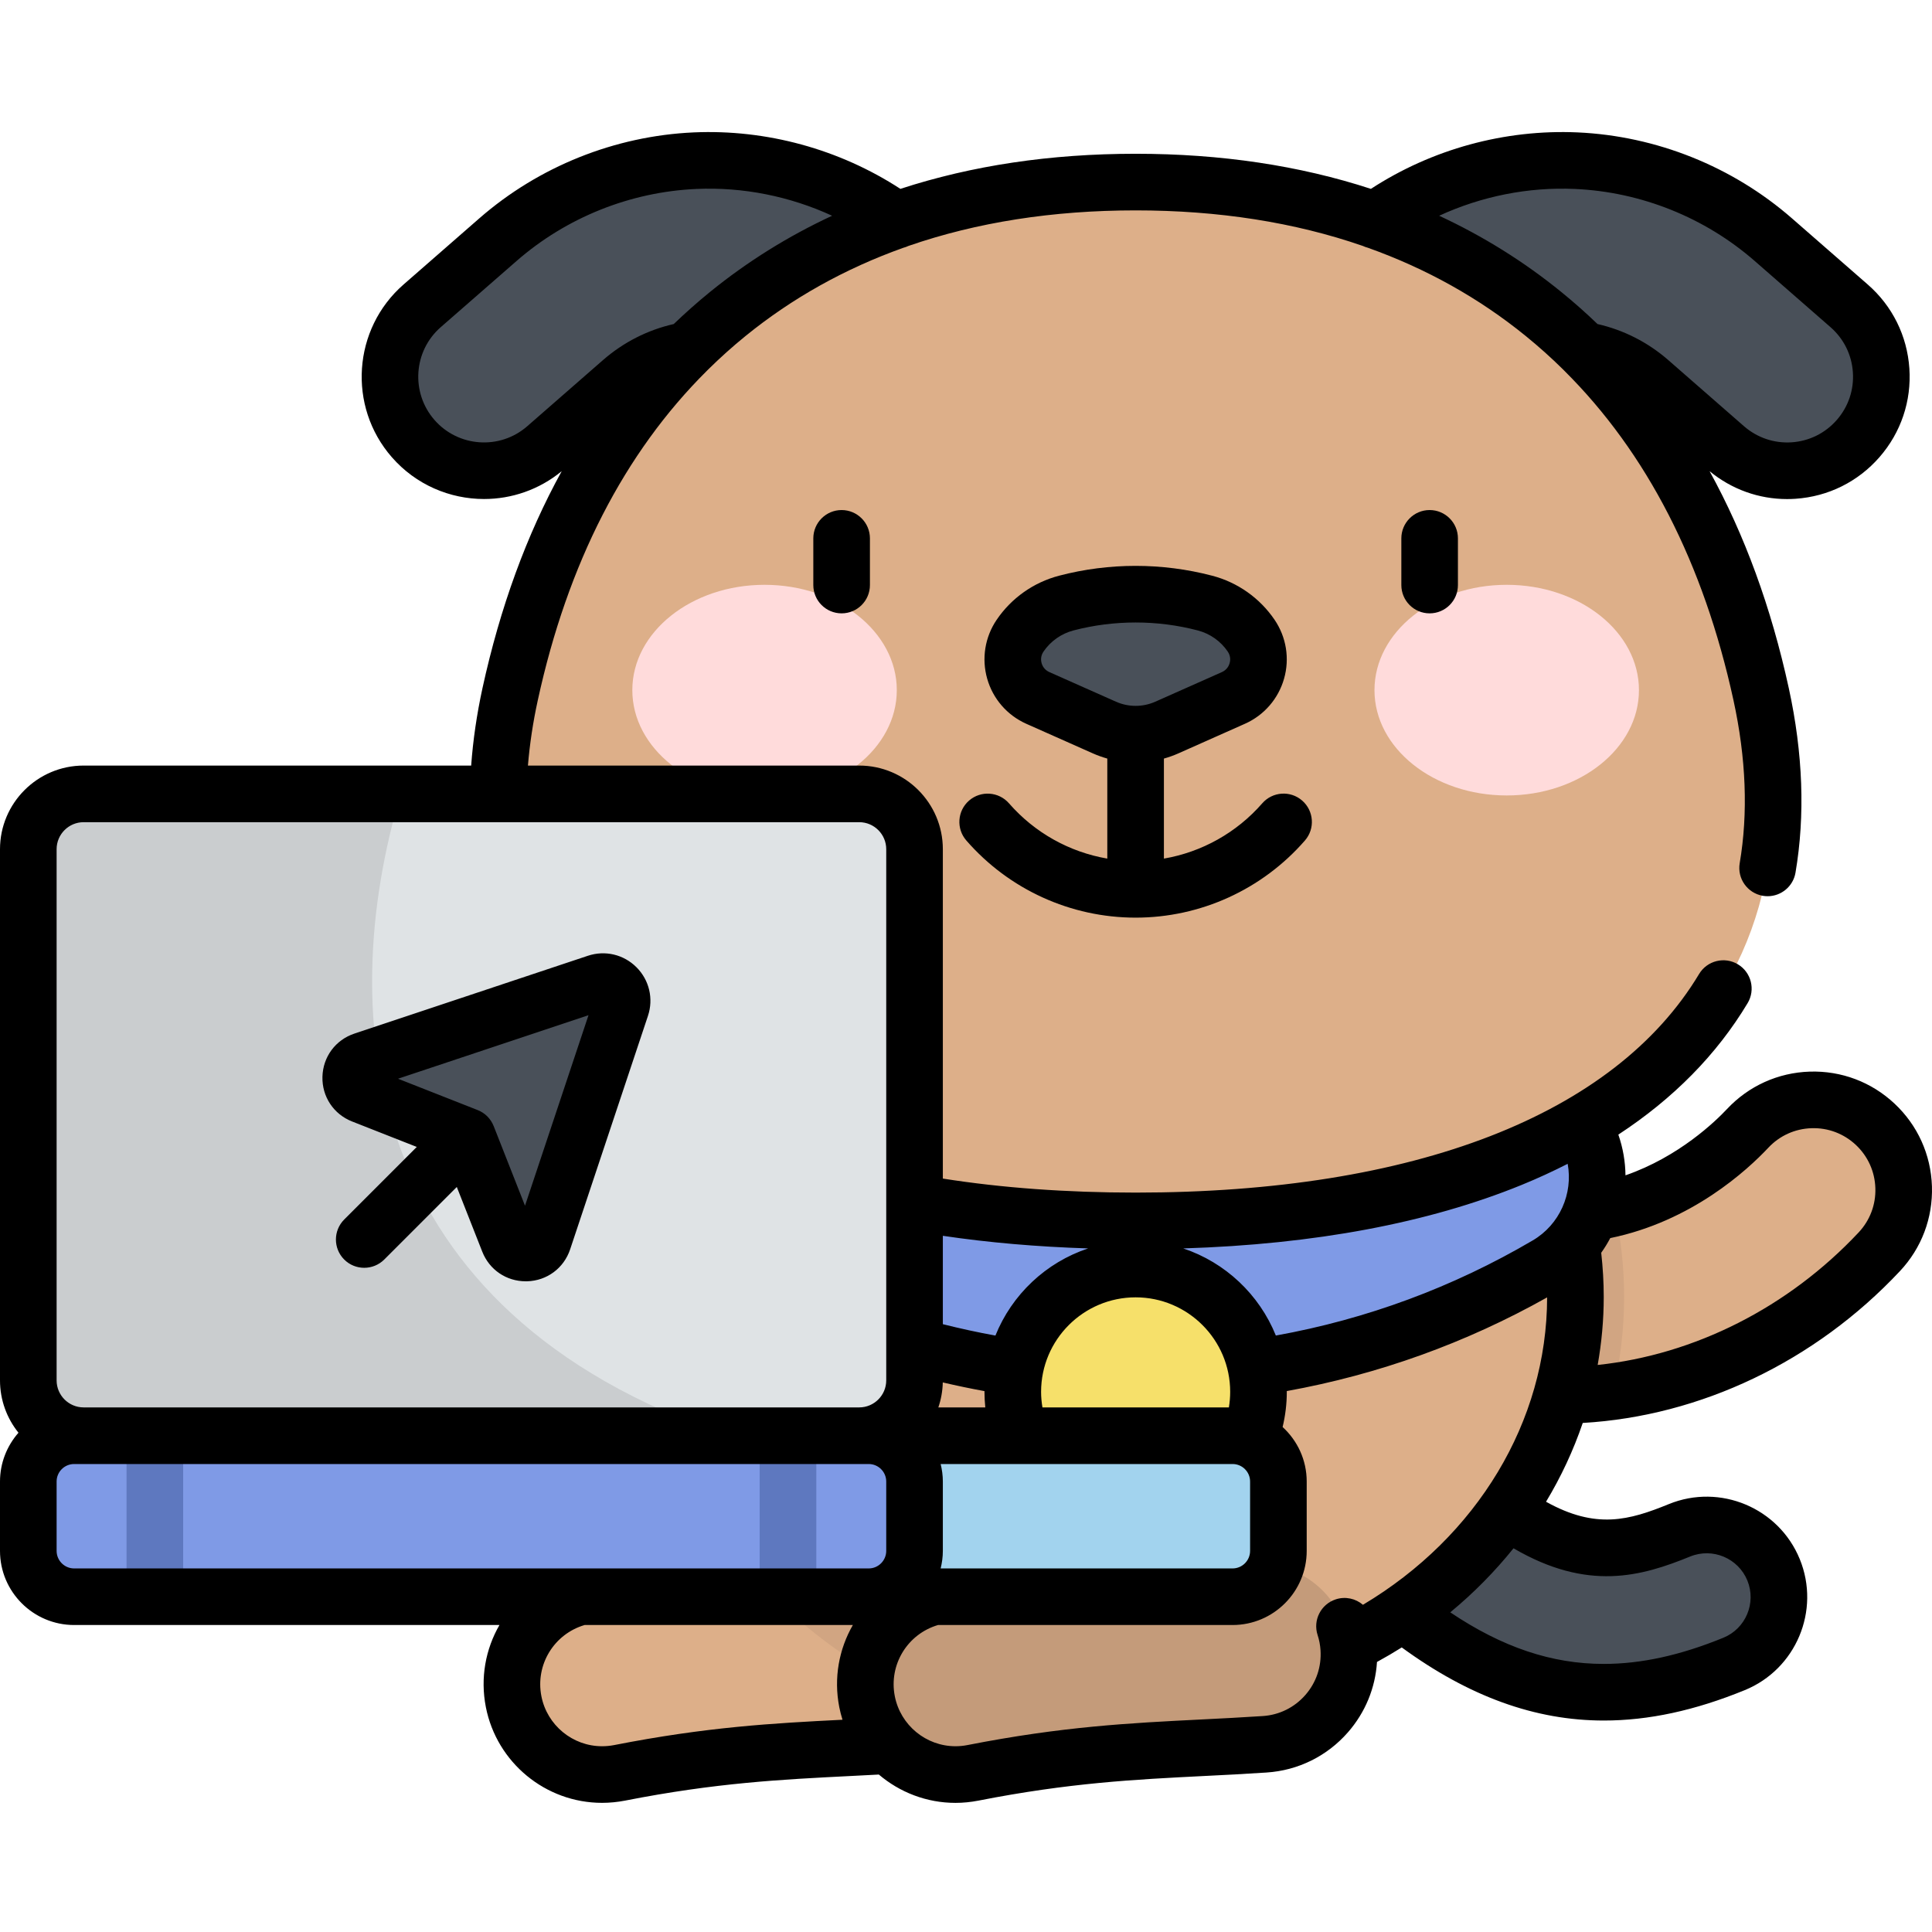 <svg width="66" height="66" viewBox="0 0 66 66" fill="none" xmlns="http://www.w3.org/2000/svg">
<g clip-path="url(#clip0_1591_25726)">
<path d="M20.567 60.621C19.123 60.621 17.835 59.602 17.546 58.133C17.218 56.462 18.306 54.843 19.976 54.515C23.584 53.806 26.186 53.675 28.702 53.55C29.394 53.515 30.048 53.482 30.723 53.437C32.422 53.323 33.889 54.61 34.002 56.308C34.115 58.006 32.829 59.475 31.131 59.587C30.407 59.635 29.697 59.671 29.011 59.705C26.607 59.826 24.337 59.94 21.164 60.563C20.964 60.603 20.764 60.621 20.567 60.621Z" fill="#DDAF89"/>
<path d="M54.787 57.809C51.551 57.809 48.55 56.113 45.163 52.531C44.227 51.542 44.27 49.981 45.26 49.046C46.249 48.11 47.81 48.154 48.745 49.143C52.953 53.593 55.058 53.224 57.373 52.278C58.634 51.763 60.073 52.368 60.588 53.629C61.103 54.889 60.498 56.328 59.237 56.843C57.674 57.482 56.208 57.809 54.787 57.809Z" fill="#495059"/>
<path d="M26.118 47.529C21.282 47.529 16.688 44.988 13.829 40.732C12.88 39.319 13.257 37.404 14.67 36.455C16.083 35.506 17.997 35.882 18.946 37.295C19.588 38.249 22 41.365 26.118 41.365C27.82 41.365 29.2 42.745 29.2 44.447C29.2 46.149 27.82 47.529 26.118 47.529Z" fill="#DDAF89"/>
<path d="M53.214 47.67C52.467 47.67 51.719 47.61 50.974 47.488C49.294 47.214 48.156 45.629 48.43 43.95C48.705 42.27 50.289 41.131 51.969 41.406C56.033 42.07 58.917 39.385 59.704 38.546C60.868 37.305 62.819 37.243 64.06 38.407C65.302 39.572 65.364 41.522 64.199 42.764C61.237 45.919 57.254 47.67 53.214 47.67Z" fill="#DDAF89"/>
<path d="M30.723 53.437C30.048 53.482 29.394 53.515 28.701 53.55C27.728 53.598 26.74 53.648 25.688 53.732C27.604 55.952 30.18 57.675 33.143 58.653C33.727 58.049 34.062 57.211 34.002 56.308C33.889 54.61 32.422 53.323 30.723 53.437Z" fill="#D1A582"/>
<path d="M55.15 41.273C54.201 41.51 53.134 41.596 51.969 41.406C50.29 41.131 48.705 42.27 48.43 43.95C48.155 45.629 49.294 47.214 50.974 47.488C51.719 47.61 52.467 47.67 53.214 47.67C53.846 47.67 54.476 47.627 55.102 47.543C55.35 46.498 55.482 45.415 55.482 44.304C55.482 43.267 55.367 42.253 55.15 41.273Z" fill="#D1A582"/>
<path d="M53.819 44.304C53.819 36.8 47.093 30.718 38.795 30.718C30.497 30.718 23.77 36.8 23.77 44.304C23.77 51.808 30.497 57.891 38.795 57.891C47.093 57.891 53.819 51.808 53.819 44.304Z" fill="#DDAF89"/>
<path d="M32.641 60.621C31.197 60.621 29.909 59.602 29.62 58.133C29.292 56.462 30.38 54.843 32.05 54.515C35.658 53.806 38.259 53.676 40.775 53.55C41.467 53.515 42.121 53.482 42.796 53.437C44.495 53.323 45.963 54.609 46.076 56.308C46.188 58.006 44.903 59.475 43.205 59.587C42.48 59.635 41.77 59.671 41.084 59.705C38.681 59.826 36.41 59.94 33.238 60.563C33.038 60.603 32.838 60.621 32.641 60.621Z" fill="#C49B7A"/>
<path d="M52.364 35.581C48.682 38.636 43.953 40.473 38.795 40.473C33.637 40.473 28.908 38.636 25.226 35.581C24.443 36.595 23.79 37.698 23.295 38.873C22.621 40.474 23.243 42.33 24.741 43.209C28.865 45.63 33.667 47.019 38.795 47.019C43.922 47.019 48.725 45.63 52.849 43.209C54.347 42.33 54.969 40.474 54.295 38.873C53.8 37.698 53.147 36.595 52.364 35.581Z" fill="#7F9AE6"/>
<path d="M31.952 39.347C29.473 38.505 27.199 37.218 25.226 35.581C24.442 36.595 23.79 37.698 23.295 38.873C22.621 40.474 23.242 42.33 24.741 43.209C26.885 44.468 29.214 45.444 31.676 46.095C30.773 44.283 31.028 41.562 31.952 39.347Z" fill="#5E78BF"/>
<path d="M32.752 16.26C32.098 16.26 31.437 16.061 30.866 15.646L26.913 12.775C25.182 11.518 22.847 11.622 21.235 13.029L18.646 15.289C17.31 16.456 15.28 16.319 14.113 14.982C12.946 13.645 13.083 11.615 14.42 10.448L17.009 8.188C18.876 6.559 21.267 5.6 23.742 5.489C26.218 5.379 28.685 6.12 30.69 7.576L34.644 10.447C36.079 11.49 36.397 13.499 35.355 14.935C34.726 15.801 33.746 16.26 32.752 16.26Z" fill="#495059"/>
<path d="M44.837 16.26C43.843 16.26 42.864 15.801 42.235 14.935C41.192 13.499 41.51 11.49 42.946 10.447L46.9 7.575C48.905 6.119 51.373 5.379 53.847 5.489C56.323 5.6 58.714 6.559 60.581 8.188L63.169 10.448C64.506 11.615 64.643 13.645 63.476 14.982C62.309 16.319 60.279 16.456 58.943 15.289L56.354 13.029C54.742 11.622 52.407 11.517 50.676 12.775L46.723 15.646C46.152 16.061 45.492 16.26 44.837 16.26Z" fill="#495059"/>
<path d="M38.795 41.708C55.106 41.708 62.457 34.237 60.163 23.715C57.697 12.409 49.931 6.22 38.795 6.22C27.658 6.22 19.892 12.409 17.427 23.715C15.133 34.237 22.484 41.708 38.795 41.708Z" fill="#DDAF89"/>
<path d="M42.992 47.548C42.992 49.866 41.112 51.745 38.795 51.745C36.477 51.745 34.598 49.866 34.598 47.548C34.598 45.23 36.477 43.352 38.795 43.352C41.112 43.352 42.992 45.23 42.992 47.548Z" fill="#F6E06A"/>
<path d="M30.636 23.576C30.636 21.589 28.613 19.978 26.118 19.978C23.623 19.978 21.601 21.589 21.601 23.576C21.601 25.563 23.623 27.174 26.118 27.174C28.613 27.174 30.636 25.563 30.636 23.576Z" fill="#FFDBDB"/>
<path d="M55.989 23.576C55.989 21.589 53.966 19.978 51.471 19.978C48.976 19.978 46.954 21.589 46.954 23.576C46.954 25.563 48.976 27.174 51.471 27.174C53.966 27.174 55.989 25.563 55.989 23.576Z" fill="#FFDBDB"/>
<path d="M41.164 20.602C39.611 20.195 37.979 20.195 36.425 20.602C35.782 20.77 35.221 21.166 34.848 21.716C34.343 22.459 34.633 23.477 35.454 23.842L37.73 24.854C38.408 25.156 39.182 25.156 39.86 24.854L42.136 23.842C42.956 23.477 43.247 22.459 42.742 21.716C42.368 21.166 41.807 20.77 41.164 20.602Z" fill="#495059"/>
<path d="M2.533 54.546H42.106C42.971 54.546 43.672 53.846 43.672 52.981V50.611C43.672 49.747 42.971 49.046 42.106 49.046H2.533C1.668 49.046 0.967 49.747 0.967 50.611V52.981C0.967 53.846 1.668 54.546 2.533 54.546Z" fill="#A2D3EE"/>
<path d="M2.857 27.12H29.352C30.396 27.12 31.242 27.966 31.242 29.01V47.156C31.242 48.199 30.396 49.046 29.352 49.046H2.857C1.813 49.046 0.967 48.199 0.967 47.156V29.01C0.967 27.966 1.813 27.12 2.857 27.12Z" fill="#DFE3E5"/>
<path d="M13.687 27.12H2.857C1.813 27.12 0.967 27.966 0.967 29.01V47.156C0.967 48.199 1.813 49.046 2.857 49.046H24.845C12.314 44.782 11.428 34.743 13.687 27.12Z" fill="#CACDCF"/>
<path d="M17.375 42.405L15.964 38.822L12.382 37.411C11.833 37.196 11.854 36.413 12.413 36.226L20.388 33.568C20.901 33.397 21.389 33.885 21.218 34.398L18.56 42.373C18.373 42.932 17.591 42.953 17.375 42.405Z" fill="#495059"/>
<path d="M2.533 54.546H29.676C30.541 54.546 31.242 53.846 31.242 52.981V50.611C31.242 49.747 30.541 49.046 29.676 49.046H2.533C1.668 49.046 0.967 49.747 0.967 50.611V52.981C0.967 53.846 1.668 54.546 2.533 54.546Z" fill="#7F9AE6"/>
<path d="M4.323 49.046H6.257V54.546H4.323V49.046Z" fill="#5E78BF"/>
<path d="M25.952 49.046H27.886V54.546H25.952V49.046Z" fill="#5E78BF"/>
<path d="M34.469 27.443C34.118 27.041 33.508 26.999 33.105 27.349C32.702 27.7 32.661 28.311 33.012 28.713C34.47 30.388 36.578 31.348 38.795 31.348C41.011 31.348 43.119 30.388 44.578 28.713C44.929 28.311 44.887 27.7 44.484 27.349C44.082 26.998 43.471 27.04 43.12 27.443C42.243 28.448 41.054 29.109 39.761 29.331V25.914C39.928 25.867 40.092 25.809 40.252 25.738L42.529 24.725C43.182 24.435 43.669 23.873 43.865 23.186C44.062 22.498 43.943 21.764 43.541 21.172C43.036 20.429 42.278 19.894 41.409 19.667C39.698 19.219 37.89 19.219 36.18 19.667C35.311 19.894 34.553 20.429 34.048 21.172C33.646 21.764 33.528 22.498 33.724 23.186C33.919 23.873 34.407 24.435 35.06 24.726L37.337 25.738C37.497 25.809 37.661 25.867 37.827 25.914V29.331C36.535 29.109 35.346 28.449 34.469 27.443ZM35.846 22.959C35.67 22.88 35.606 22.735 35.583 22.656C35.56 22.576 35.539 22.419 35.647 22.26C35.89 21.903 36.253 21.647 36.67 21.537C37.365 21.355 38.08 21.265 38.795 21.265C39.51 21.265 40.224 21.355 40.919 21.537C41.337 21.647 41.7 21.903 41.942 22.259C42.051 22.419 42.029 22.576 42.006 22.656C41.983 22.735 41.919 22.88 41.743 22.959L39.467 23.971C39.039 24.161 38.55 24.161 38.123 23.971L35.846 22.959ZM27.784 18.391V19.986C27.784 20.521 28.217 20.953 28.751 20.953C29.285 20.953 29.718 20.521 29.718 19.986V18.391C29.718 17.858 29.285 17.424 28.751 17.424C28.217 17.424 27.784 17.858 27.784 18.391ZM47.872 18.391V19.986C47.872 20.521 48.305 20.953 48.838 20.953C49.373 20.953 49.805 20.521 49.805 19.986V18.391C49.805 17.858 49.373 17.424 48.838 17.424C48.305 17.424 47.872 17.858 47.872 18.391ZM65.998 40.526C65.963 39.445 65.51 38.442 64.722 37.703C63.933 36.962 62.902 36.574 61.823 36.608C60.742 36.643 59.739 37.096 58.999 37.884C58.605 38.305 57.35 39.52 55.529 40.151C55.523 39.685 55.444 39.216 55.285 38.76C57.165 37.529 58.645 36.028 59.701 34.269C59.976 33.811 59.827 33.217 59.369 32.942C58.911 32.668 58.318 32.816 58.043 33.274C55.154 38.089 48.318 40.741 38.795 40.741C36.44 40.741 34.229 40.58 32.209 40.262V29.01C32.209 27.435 30.928 26.153 29.352 26.153H18.035C18.095 25.426 18.206 24.678 18.372 23.921C19.392 19.241 21.331 15.466 24.144 12.671C24.163 12.653 24.18 12.636 24.198 12.617C24.604 12.217 25.027 11.837 25.469 11.478C27.066 10.181 28.866 9.176 30.858 8.465C30.919 8.449 30.978 8.428 31.035 8.401C33.368 7.594 35.961 7.187 38.795 7.187C41.629 7.187 44.222 7.594 46.555 8.401C46.612 8.428 46.672 8.449 46.733 8.465C48.724 9.176 50.525 10.181 52.121 11.478C52.565 11.839 52.989 12.219 53.397 12.621C53.413 12.638 53.428 12.654 53.445 12.67C56.258 15.465 58.198 19.241 59.218 23.921C59.65 25.903 59.722 27.776 59.431 29.487C59.341 30.013 59.695 30.512 60.221 30.602C60.276 30.611 60.331 30.616 60.385 30.616C60.848 30.616 61.257 30.282 61.337 29.811C61.67 27.854 61.593 25.734 61.108 23.509C60.506 20.748 59.6 18.273 58.402 16.096C59.154 16.715 60.081 17.049 61.05 17.049C61.146 17.049 61.243 17.045 61.339 17.039C62.453 16.963 63.471 16.459 64.205 15.618C64.939 14.777 65.302 13.7 65.227 12.586C65.151 11.472 64.647 10.454 63.806 9.72L61.217 7.46C59.186 5.687 56.584 4.644 53.891 4.523C51.403 4.413 48.916 5.095 46.832 6.452C44.392 5.655 41.708 5.253 38.796 5.253C35.883 5.253 33.199 5.655 30.759 6.452C28.674 5.095 26.186 4.413 23.699 4.523C21.006 4.644 18.404 5.687 16.373 7.46L13.785 9.72C12.049 11.236 11.869 13.882 13.385 15.618C14.21 16.563 15.371 17.047 16.536 17.047C17.474 17.047 18.415 16.733 19.189 16.096C17.989 18.273 17.085 20.748 16.482 23.509C16.287 24.405 16.158 25.29 16.096 26.153H2.857C1.282 26.153 0 27.435 0 29.01V47.156C0 47.832 0.237 48.454 0.631 48.944C0.24 49.39 0 49.973 0 50.611V52.981C0 54.377 1.136 55.513 2.533 55.513H17.062C16.589 56.333 16.401 57.319 16.598 58.319C16.969 60.213 18.639 61.588 20.567 61.588C20.828 61.588 21.092 61.562 21.351 61.512C24.455 60.902 26.692 60.79 29.059 60.671C29.375 60.655 29.697 60.638 30.022 60.621C30.734 61.227 31.653 61.589 32.641 61.589C32.902 61.589 33.165 61.562 33.424 61.512C36.529 60.902 38.765 60.79 41.132 60.671C41.822 60.637 42.534 60.601 43.268 60.552C44.347 60.481 45.334 59.993 46.046 59.18C46.641 58.5 46.984 57.661 47.04 56.775C47.329 56.617 47.611 56.452 47.886 56.279C50.183 57.956 52.446 58.776 54.787 58.776C56.318 58.776 57.894 58.436 59.603 57.738C61.355 57.023 62.198 55.015 61.483 53.263C60.767 51.511 58.76 50.668 57.008 51.383C55.657 51.934 54.524 52.254 52.815 51.302C53.33 50.448 53.75 49.546 54.069 48.61C58.092 48.377 62.006 46.513 64.903 43.425C65.644 42.637 66.032 41.607 65.998 40.526ZM53.804 6.455C56.062 6.556 58.242 7.43 59.945 8.917L62.533 11.177C62.985 11.571 63.257 12.118 63.297 12.717C63.338 13.316 63.143 13.894 62.748 14.346C62.353 14.798 61.806 15.069 61.208 15.11C60.609 15.15 60.031 14.955 59.578 14.561L56.99 12.3C56.294 11.693 55.464 11.272 54.574 11.07C54.178 10.689 53.767 10.325 53.34 9.978C52.061 8.937 50.667 8.069 49.164 7.37C50.61 6.705 52.208 6.383 53.804 6.455ZM18.011 14.561C17.078 15.376 15.656 15.279 14.842 14.346C14.027 13.413 14.123 11.991 15.056 11.177L17.645 8.917C19.347 7.43 21.528 6.556 23.786 6.455C25.382 6.383 26.98 6.705 28.426 7.37C26.923 8.069 25.529 8.937 24.249 9.978C23.823 10.325 23.412 10.69 23.016 11.07C22.125 11.272 21.296 11.693 20.599 12.301L18.011 14.561ZM42.025 47.548C42.025 47.727 42.009 47.904 41.981 48.079H35.611C35.582 47.904 35.565 47.727 35.565 47.548C35.565 45.767 37.014 44.319 38.795 44.319C40.576 44.319 42.025 45.767 42.025 47.548ZM32.134 50.013H42.106C42.437 50.013 42.705 50.281 42.705 50.611V52.98C42.705 53.311 42.437 53.58 42.106 53.58H32.134C32.181 53.387 32.209 53.187 32.209 52.98V50.611C32.209 50.405 32.181 50.205 32.134 50.013ZM32.209 42.217C33.768 42.449 35.429 42.592 37.172 42.648C35.73 43.126 34.569 44.224 34.005 45.625C33.402 45.516 32.802 45.385 32.209 45.236V42.217ZM32.207 47.226C32.679 47.336 33.155 47.436 33.632 47.523C33.632 47.531 33.631 47.54 33.631 47.548C33.631 47.726 33.642 47.903 33.659 48.079H32.055C32.147 47.81 32.2 47.524 32.207 47.226ZM28.671 58.319C28.7 58.465 28.737 58.609 28.781 58.749C26.408 58.868 24.139 58.994 20.978 59.615C20.842 59.641 20.704 59.654 20.567 59.654C19.561 59.654 18.689 58.936 18.495 57.946C18.283 56.868 18.928 55.82 19.971 55.513H29.135C28.663 56.333 28.475 57.319 28.671 58.319ZM30.275 52.98C30.275 53.311 30.006 53.58 29.677 53.58H2.533C2.202 53.58 1.934 53.311 1.934 52.98V50.611C1.934 50.281 2.202 50.013 2.533 50.013H29.676C30.006 50.013 30.275 50.281 30.275 50.611V52.98ZM30.275 47.156C30.275 47.665 29.861 48.079 29.352 48.079H2.857C2.348 48.079 1.934 47.665 1.934 47.156V29.01C1.934 28.501 2.348 28.087 2.857 28.087H29.352C29.861 28.087 30.275 28.501 30.275 29.01V47.156ZM57.738 53.173C58.504 52.861 59.38 53.229 59.693 53.994C60.005 54.759 59.637 55.636 58.872 55.948C57.399 56.55 56.063 56.842 54.787 56.842C53.014 56.842 51.324 56.276 49.543 55.08C50.346 54.417 51.069 53.682 51.704 52.892C54.24 54.373 56.073 53.853 57.738 53.173ZM46.56 54.822C46.312 54.61 45.964 54.528 45.632 54.636C45.124 54.801 44.846 55.347 45.011 55.854C45.066 56.021 45.099 56.195 45.111 56.372C45.148 56.936 44.964 57.48 44.592 57.905C44.219 58.331 43.704 58.585 43.14 58.623C42.422 58.67 41.717 58.706 41.035 58.74C38.596 58.862 36.293 58.978 33.051 59.614C32.915 59.641 32.777 59.654 32.641 59.654C31.634 59.654 30.763 58.936 30.568 57.946C30.356 56.868 31.001 55.82 32.044 55.513H42.106C43.503 55.513 44.639 54.377 44.639 52.98V50.611C44.639 49.874 44.321 49.212 43.816 48.749C43.91 48.358 43.959 47.956 43.959 47.548C43.959 47.539 43.958 47.53 43.958 47.521C47.088 46.955 50.074 45.881 52.852 44.321C52.846 48.558 50.461 52.497 46.56 54.822ZM52.36 42.375C49.633 43.976 46.685 45.066 43.585 45.624C43.02 44.224 41.861 43.128 40.421 42.648C44.91 42.508 48.795 41.78 51.986 40.477C52.532 40.254 53.053 40.013 53.554 39.758C53.742 40.773 53.282 41.834 52.36 42.375ZM63.494 42.102C61.085 44.669 57.891 46.278 54.579 46.629C54.714 45.867 54.786 45.09 54.786 44.304C54.786 43.803 54.756 43.298 54.7 42.796C54.814 42.636 54.917 42.469 55.009 42.295C57.79 41.726 59.693 39.971 60.409 39.208C60.795 38.796 61.319 38.559 61.884 38.541C62.449 38.522 62.987 38.726 63.399 39.112C63.811 39.499 64.047 40.023 64.065 40.587C64.084 41.152 63.88 41.69 63.494 42.102ZM20.082 32.651L12.107 35.309C11.462 35.524 11.034 36.102 11.015 36.782C10.997 37.461 11.395 38.062 12.027 38.311L14.238 39.181L11.759 41.66C11.381 42.038 11.381 42.65 11.759 43.028C11.947 43.216 12.195 43.31 12.442 43.31C12.689 43.31 12.937 43.216 13.126 43.028L15.605 40.549L16.475 42.759C16.718 43.378 17.298 43.771 17.959 43.771C17.974 43.771 17.989 43.771 18.004 43.771C18.683 43.753 19.262 43.324 19.477 42.679L22.135 34.704C22.331 34.117 22.18 33.48 21.743 33.043C21.305 32.605 20.669 32.455 20.082 32.651ZM17.935 41.189L16.864 38.467C16.864 38.467 16.863 38.466 16.863 38.466C16.816 38.347 16.744 38.235 16.648 38.138C16.551 38.041 16.44 37.97 16.32 37.923C16.32 37.923 16.319 37.923 16.318 37.922L13.597 36.851L20.104 34.681L17.935 41.189Z" fill="black"/>
</g>
<defs>
<clipPath id="clip0_1591_25726">
<rect width="66" height="66" fill="white"/>
</clipPath>
</defs>
</svg>
